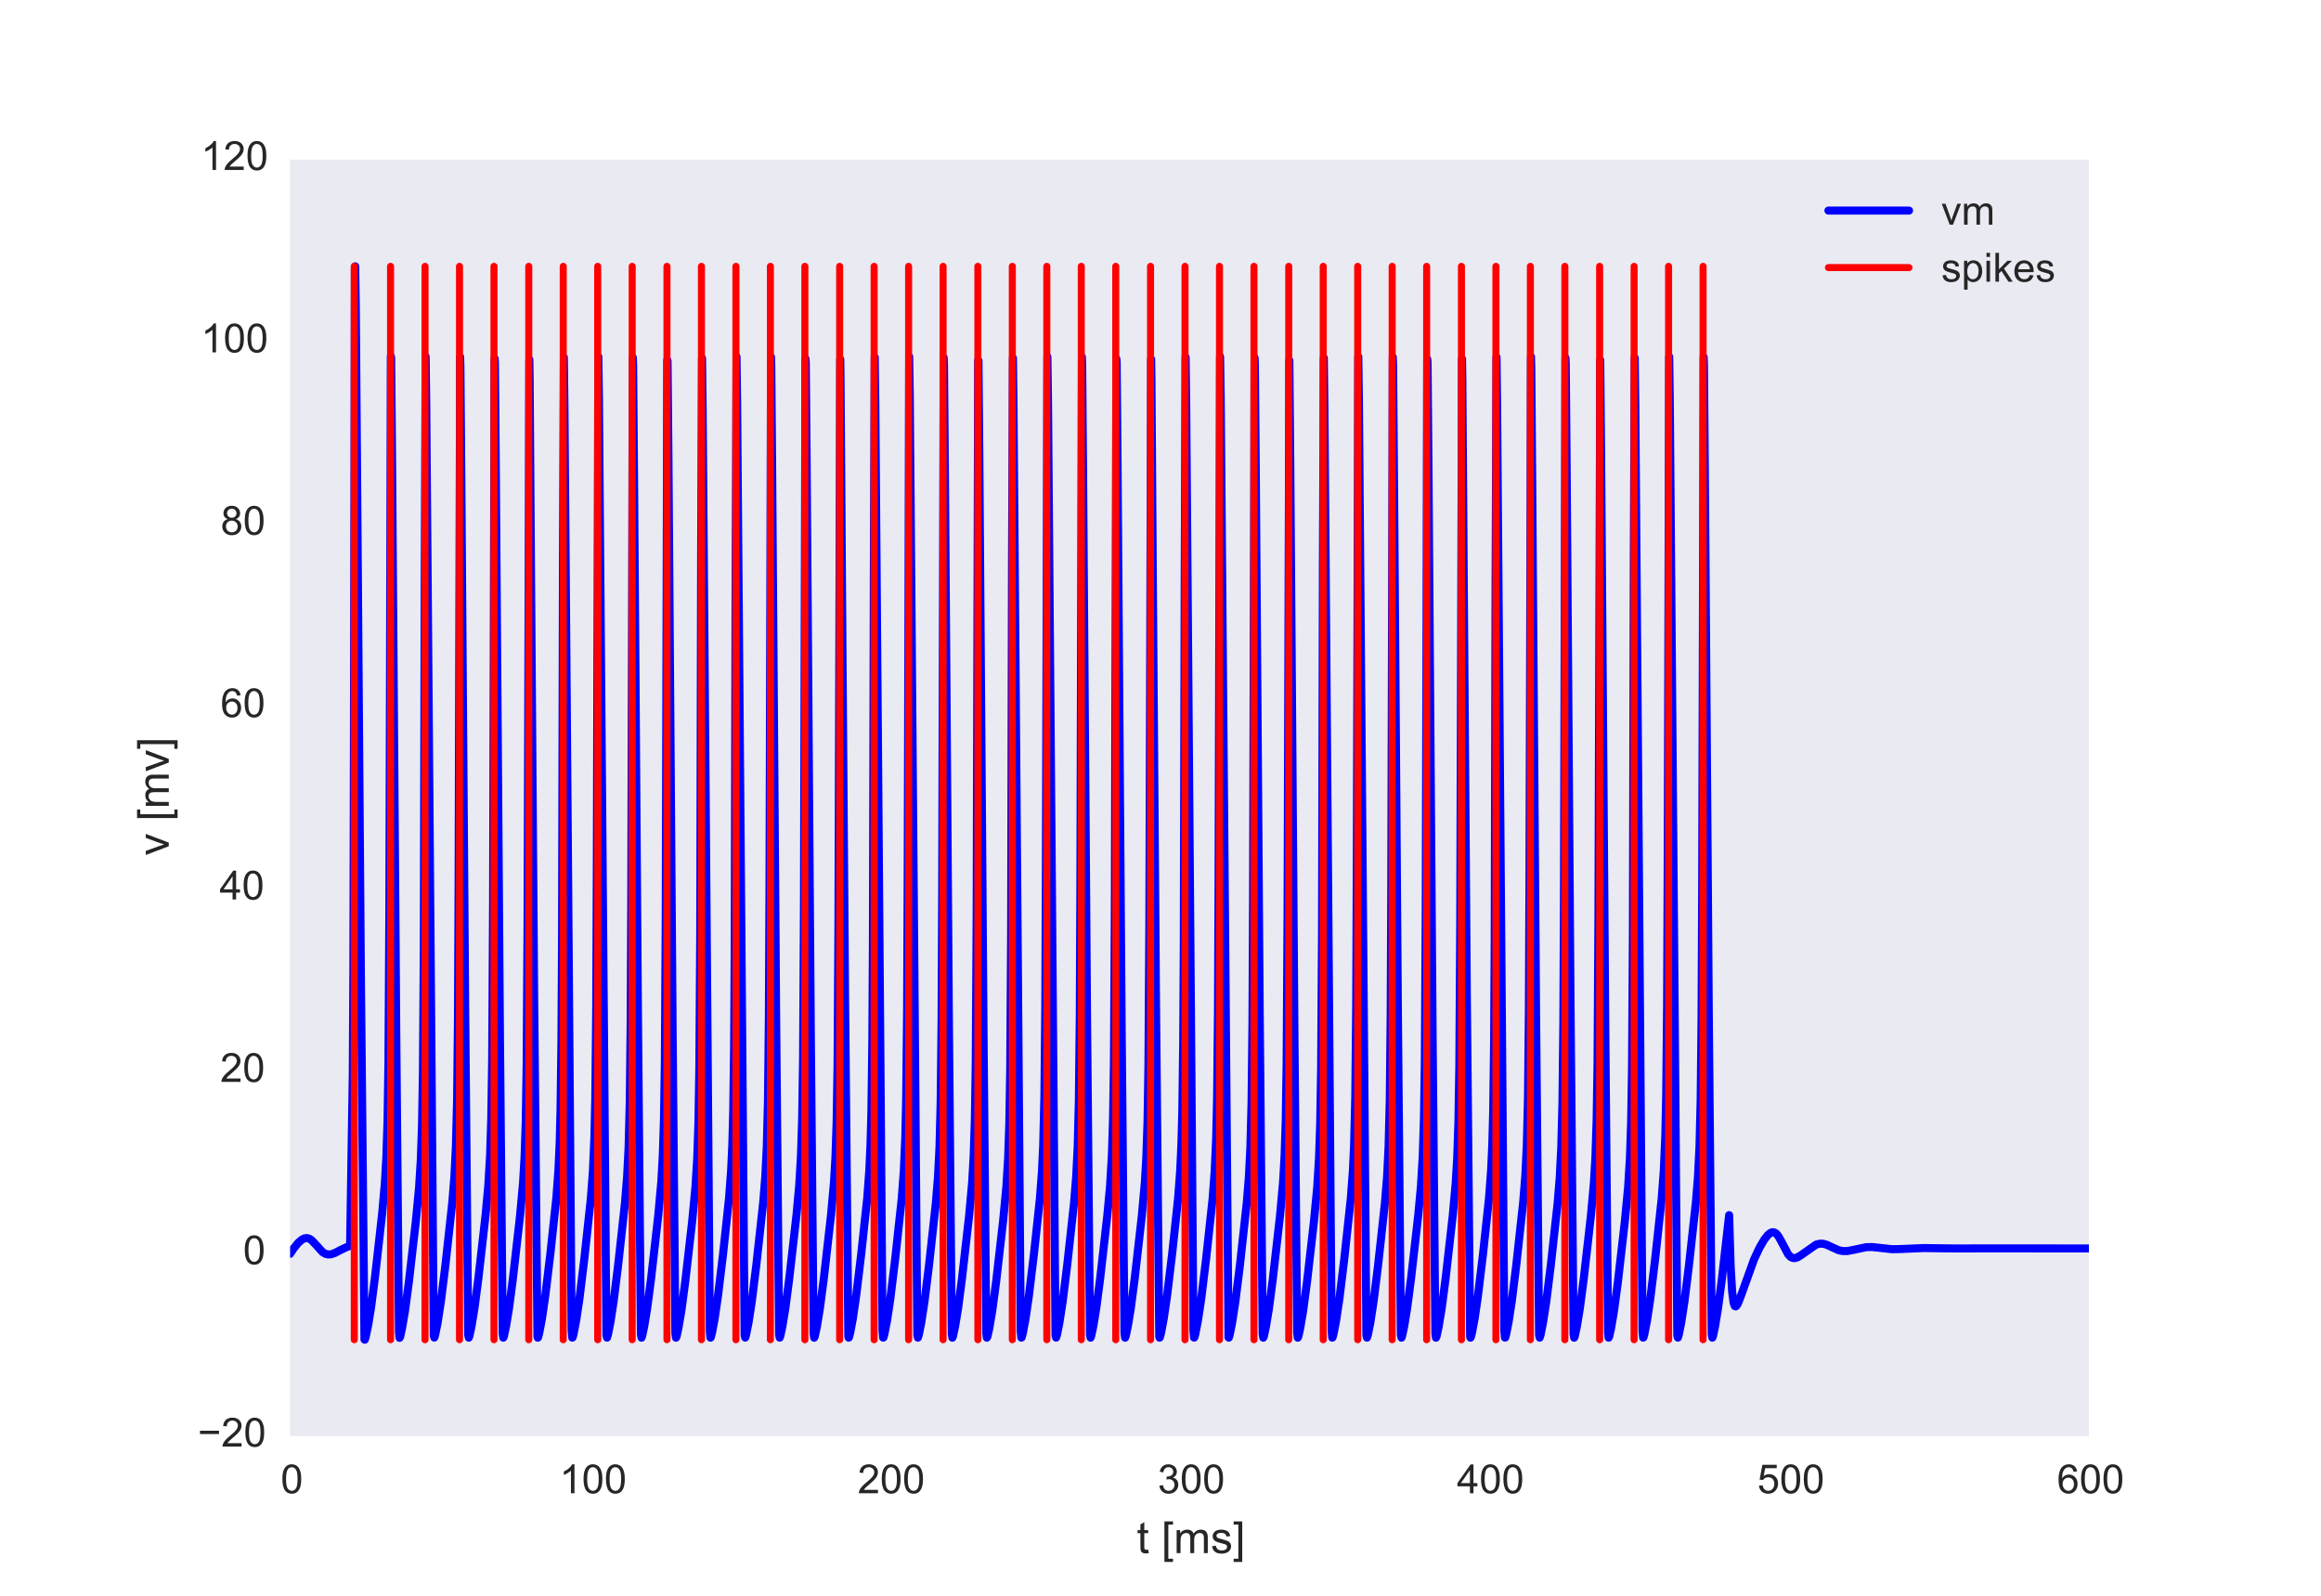 <?xml version="1.0" encoding="utf-8" standalone="no"?>
<!DOCTYPE svg PUBLIC "-//W3C//DTD SVG 1.1//EN"
  "http://www.w3.org/Graphics/SVG/1.1/DTD/svg11.dtd">
<!-- Created with matplotlib (http://matplotlib.org/) -->
<svg height="396pt" version="1.1" viewBox="0 0 576 396" width="576pt" xmlns="http://www.w3.org/2000/svg" xmlns:xlink="http://www.w3.org/1999/xlink">
 <defs>
  <style type="text/css">
*{stroke-linecap:butt;stroke-linejoin:round;}
  </style>
 </defs>
 <g id="figure_1">
  <g id="patch_1">
   <path d="
M0 396
L576 396
L576 0
L0 0
z
" style="fill:#ffffff;"/>
  </g>
  <g id="axes_1">
   <g id="patch_2">
    <path d="
M72 356.4
L518.4 356.4
L518.4 39.6
L72 39.6
z
" style="fill:#eaeaf2;"/>
   </g>
   <g id="matplotlib.axis_1">
    <g id="xtick_1">
     <g id="line2d_1">
      <defs>
       <path d="
M0 0
L0 0" id="m219da94a98" style="stroke:#262626;"/>
      </defs>
      <g>
       <use style="fill:#262626;stroke:#262626;" x="72.0" xlink:href="#m219da94a98" y="356.4"/>
      </g>
     </g>
     <g id="line2d_2">
      <g>
       <use style="fill:#262626;stroke:#262626;" x="72.0" xlink:href="#m219da94a98" y="39.6"/>
      </g>
     </g>
     <g id="text_1">
      <!-- 0 -->
      <defs>
       <path d="
M4.156 35.297
Q4.156 48 6.766 55.734
Q9.375 63.484 14.516 67.672
Q19.672 71.875 27.484 71.875
Q33.25 71.875 37.594 69.547
Q41.938 67.234 44.766 62.859
Q47.609 58.5 49.219 52.219
Q50.828 45.953 50.828 35.297
Q50.828 22.703 48.234 14.969
Q45.656 7.234 40.5 3
Q35.359 -1.219 27.484 -1.219
Q17.141 -1.219 11.234 6.203
Q4.156 15.141 4.156 35.297
M13.188 35.297
Q13.188 17.672 17.312 11.828
Q21.438 6 27.484 6
Q33.547 6 37.672 11.859
Q41.797 17.719 41.797 35.297
Q41.797 52.984 37.672 58.781
Q33.547 64.594 27.391 64.594
Q21.344 64.594 17.719 59.469
Q13.188 52.938 13.188 35.297" id="ArialMT-30"/>
      </defs>
      <g style="fill:#262626;" transform="translate(69.666 370.558)scale(0.1 -0.1)">
       <use xlink:href="#ArialMT-30"/>
      </g>
     </g>
    </g>
    <g id="xtick_2">
     <g id="line2d_3">
      <g>
       <use style="fill:#262626;stroke:#262626;" x="146.4" xlink:href="#m219da94a98" y="356.4"/>
      </g>
     </g>
     <g id="line2d_4">
      <g>
       <use style="fill:#262626;stroke:#262626;" x="146.4" xlink:href="#m219da94a98" y="39.6"/>
      </g>
     </g>
     <g id="text_2">
      <!-- 100 -->
      <defs>
       <path d="
M37.25 0
L28.469 0
L28.469 56
Q25.297 52.984 20.141 49.953
Q14.984 46.922 10.891 45.406
L10.891 53.906
Q18.266 57.375 23.781 62.297
Q29.297 67.234 31.594 71.875
L37.25 71.875
z
" id="ArialMT-31"/>
      </defs>
      <g style="fill:#262626;" transform="translate(138.842 370.558)scale(0.1 -0.1)">
       <use xlink:href="#ArialMT-31"/>
       <use x="55.615" xlink:href="#ArialMT-30"/>
       <use x="111.23" xlink:href="#ArialMT-30"/>
      </g>
     </g>
    </g>
    <g id="xtick_3">
     <g id="line2d_5">
      <g>
       <use style="fill:#262626;stroke:#262626;" x="220.8" xlink:href="#m219da94a98" y="356.4"/>
      </g>
     </g>
     <g id="line2d_6">
      <g>
       <use style="fill:#262626;stroke:#262626;" x="220.8" xlink:href="#m219da94a98" y="39.6"/>
      </g>
     </g>
     <g id="text_3">
      <!-- 200 -->
      <defs>
       <path d="
M50.344 8.453
L50.344 0
L3.031 0
Q2.938 3.172 4.047 6.109
Q5.859 10.938 9.828 15.625
Q13.812 20.312 21.344 26.469
Q33.016 36.031 37.109 41.625
Q41.219 47.219 41.219 52.203
Q41.219 57.422 37.469 61
Q33.734 64.594 27.734 64.594
Q21.391 64.594 17.578 60.781
Q13.766 56.984 13.719 50.25
L4.688 51.172
Q5.609 61.281 11.656 66.578
Q17.719 71.875 27.938 71.875
Q38.234 71.875 44.234 66.156
Q50.25 60.453 50.25 52
Q50.25 47.703 48.484 43.547
Q46.734 39.406 42.656 34.812
Q38.578 30.219 29.109 22.219
Q21.188 15.578 18.938 13.203
Q16.703 10.844 15.234 8.453
z
" id="ArialMT-32"/>
      </defs>
      <g style="fill:#262626;" transform="translate(212.845 370.558)scale(0.1 -0.1)">
       <use xlink:href="#ArialMT-32"/>
       <use x="55.615" xlink:href="#ArialMT-30"/>
       <use x="111.23" xlink:href="#ArialMT-30"/>
      </g>
     </g>
    </g>
    <g id="xtick_4">
     <g id="line2d_7">
      <g>
       <use style="fill:#262626;stroke:#262626;" x="295.2" xlink:href="#m219da94a98" y="356.4"/>
      </g>
     </g>
     <g id="line2d_8">
      <g>
       <use style="fill:#262626;stroke:#262626;" x="295.2" xlink:href="#m219da94a98" y="39.6"/>
      </g>
     </g>
     <g id="text_4">
      <!-- 300 -->
      <defs>
       <path d="
M4.203 18.891
L12.984 20.062
Q14.5 12.594 18.141 9.297
Q21.781 6 27 6
Q33.203 6 37.469 10.297
Q41.75 14.594 41.75 20.953
Q41.75 27 37.797 30.922
Q33.844 34.859 27.734 34.859
Q25.25 34.859 21.531 33.891
L22.516 41.609
Q23.391 41.5 23.922 41.5
Q29.547 41.5 34.031 44.422
Q38.531 47.359 38.531 53.469
Q38.531 58.297 35.25 61.469
Q31.984 64.656 26.812 64.656
Q21.688 64.656 18.266 61.422
Q14.844 58.203 13.875 51.766
L5.078 53.328
Q6.688 62.156 12.391 67.016
Q18.109 71.875 26.609 71.875
Q32.469 71.875 37.391 69.359
Q42.328 66.844 44.938 62.5
Q47.562 58.156 47.562 53.266
Q47.562 48.641 45.062 44.828
Q42.578 41.016 37.703 38.766
Q44.047 37.312 47.562 32.688
Q51.078 28.078 51.078 21.141
Q51.078 11.766 44.234 5.25
Q37.406 -1.266 26.953 -1.266
Q17.531 -1.266 11.297 4.344
Q5.078 9.969 4.203 18.891" id="ArialMT-33"/>
      </defs>
      <g style="fill:#262626;" transform="translate(287.308 370.558)scale(0.1 -0.1)">
       <use xlink:href="#ArialMT-33"/>
       <use x="55.615" xlink:href="#ArialMT-30"/>
       <use x="111.23" xlink:href="#ArialMT-30"/>
      </g>
     </g>
    </g>
    <g id="xtick_5">
     <g id="line2d_9">
      <g>
       <use style="fill:#262626;stroke:#262626;" x="369.6" xlink:href="#m219da94a98" y="356.4"/>
      </g>
     </g>
     <g id="line2d_10">
      <g>
       <use style="fill:#262626;stroke:#262626;" x="369.6" xlink:href="#m219da94a98" y="39.6"/>
      </g>
     </g>
     <g id="text_5">
      <!-- 400 -->
      <defs>
       <path d="
M32.328 0
L32.328 17.141
L1.266 17.141
L1.266 25.203
L33.938 71.578
L41.109 71.578
L41.109 25.203
L50.781 25.203
L50.781 17.141
L41.109 17.141
L41.109 0
z

M32.328 25.203
L32.328 57.469
L9.906 25.203
z
" id="ArialMT-34"/>
      </defs>
      <g style="fill:#262626;" transform="translate(361.561 370.558)scale(0.1 -0.1)">
       <use xlink:href="#ArialMT-34"/>
       <use x="55.615" xlink:href="#ArialMT-30"/>
       <use x="111.23" xlink:href="#ArialMT-30"/>
      </g>
     </g>
    </g>
    <g id="xtick_6">
     <g id="line2d_11">
      <g>
       <use style="fill:#262626;stroke:#262626;" x="444.0" xlink:href="#m219da94a98" y="356.4"/>
      </g>
     </g>
     <g id="line2d_12">
      <g>
       <use style="fill:#262626;stroke:#262626;" x="444.0" xlink:href="#m219da94a98" y="39.6"/>
      </g>
     </g>
     <g id="text_6">
      <!-- 500 -->
      <defs>
       <path d="
M4.156 18.75
L13.375 19.531
Q14.406 12.797 18.141 9.391
Q21.875 6 27.156 6
Q33.5 6 37.891 10.781
Q42.281 15.578 42.281 23.484
Q42.281 31 38.062 35.344
Q33.844 39.703 27 39.703
Q22.75 39.703 19.328 37.766
Q15.922 35.844 13.969 32.766
L5.719 33.844
L12.641 70.609
L48.25 70.609
L48.25 62.203
L19.672 62.203
L15.828 42.969
Q22.266 47.469 29.344 47.469
Q38.719 47.469 45.156 40.969
Q51.609 34.469 51.609 24.266
Q51.609 14.547 45.953 7.469
Q39.062 -1.219 27.156 -1.219
Q17.391 -1.219 11.203 4.25
Q5.031 9.719 4.156 18.75" id="ArialMT-35"/>
      </defs>
      <g style="fill:#262626;" transform="translate(436.105 370.558)scale(0.1 -0.1)">
       <use xlink:href="#ArialMT-35"/>
       <use x="55.615" xlink:href="#ArialMT-30"/>
       <use x="111.23" xlink:href="#ArialMT-30"/>
      </g>
     </g>
    </g>
    <g id="xtick_7">
     <g id="line2d_13">
      <g>
       <use style="fill:#262626;stroke:#262626;" x="518.4" xlink:href="#m219da94a98" y="356.4"/>
      </g>
     </g>
     <g id="line2d_14">
      <g>
       <use style="fill:#262626;stroke:#262626;" x="518.4" xlink:href="#m219da94a98" y="39.6"/>
      </g>
     </g>
     <g id="text_7">
      <!-- 600 -->
      <defs>
       <path d="
M49.75 54.047
L41.016 53.375
Q39.844 58.547 37.703 60.891
Q34.125 64.656 28.906 64.656
Q24.703 64.656 21.531 62.312
Q17.391 59.281 14.984 53.469
Q12.594 47.656 12.5 36.922
Q15.672 41.75 20.266 44.094
Q24.859 46.438 29.891 46.438
Q38.672 46.438 44.844 39.969
Q51.031 33.5 51.031 23.25
Q51.031 16.5 48.125 10.719
Q45.219 4.938 40.141 1.859
Q35.062 -1.219 28.609 -1.219
Q17.625 -1.219 10.688 6.859
Q3.766 14.938 3.766 33.5
Q3.766 54.25 11.422 63.672
Q18.109 71.875 29.438 71.875
Q37.891 71.875 43.281 67.141
Q48.688 62.406 49.75 54.047
M13.875 23.188
Q13.875 18.656 15.797 14.5
Q17.719 10.359 21.188 8.172
Q24.656 6 28.469 6
Q34.031 6 38.031 10.484
Q42.047 14.984 42.047 22.703
Q42.047 30.125 38.078 34.391
Q34.125 38.672 28.125 38.672
Q22.172 38.672 18.016 34.391
Q13.875 30.125 13.875 23.188" id="ArialMT-36"/>
      </defs>
      <g style="fill:#262626;" transform="translate(510.486 370.558)scale(0.1 -0.1)">
       <use xlink:href="#ArialMT-36"/>
       <use x="55.615" xlink:href="#ArialMT-30"/>
       <use x="111.23" xlink:href="#ArialMT-30"/>
      </g>
     </g>
    </g>
    <g id="text_8">
     <!-- t [ms] -->
     <defs>
      <path d="
M25.781 7.859
L27.047 0.094
Q23.344 -0.688 20.406 -0.688
Q15.625 -0.688 12.984 0.828
Q10.359 2.344 9.281 4.812
Q8.203 7.281 8.203 15.188
L8.203 45.016
L1.766 45.016
L1.766 51.859
L8.203 51.859
L8.203 64.703
L16.938 69.969
L16.938 51.859
L25.781 51.859
L25.781 45.016
L16.938 45.016
L16.938 14.703
Q16.938 10.938 17.406 9.859
Q17.875 8.797 18.922 8.156
Q19.969 7.516 21.922 7.516
Q23.391 7.516 25.781 7.859" id="ArialMT-74"/>
      <path d="
M3.078 15.484
L11.766 16.844
Q12.5 11.625 15.844 8.844
Q19.188 6.062 25.203 6.062
Q31.25 6.062 34.172 8.516
Q37.109 10.984 37.109 14.312
Q37.109 17.281 34.516 19
Q32.719 20.172 25.531 21.969
Q15.875 24.422 12.141 26.203
Q8.406 27.984 6.469 31.125
Q4.547 34.281 4.547 38.094
Q4.547 41.547 6.125 44.5
Q7.719 47.469 10.453 49.422
Q12.5 50.922 16.031 51.969
Q19.578 53.031 23.641 53.031
Q29.734 53.031 34.344 51.266
Q38.969 49.516 41.156 46.5
Q43.359 43.5 44.188 38.484
L35.594 37.312
Q35.016 41.312 32.203 43.547
Q29.391 45.797 24.266 45.797
Q18.219 45.797 15.625 43.797
Q13.031 41.797 13.031 39.109
Q13.031 37.406 14.109 36.031
Q15.188 34.625 17.484 33.688
Q18.797 33.203 25.25 31.453
Q34.578 28.953 38.25 27.359
Q41.938 25.781 44.031 22.75
Q46.141 19.734 46.141 15.234
Q46.141 10.844 43.578 6.953
Q41.016 3.078 36.172 0.953
Q31.344 -1.172 25.25 -1.172
Q15.141 -1.172 9.844 3.031
Q4.547 7.234 3.078 15.484" id="ArialMT-73"/>
      <path d="
M6.594 0
L6.594 51.859
L14.453 51.859
L14.453 44.578
Q16.891 48.391 20.938 50.703
Q25 53.031 30.172 53.031
Q35.938 53.031 39.625 50.641
Q43.312 48.25 44.828 43.953
Q50.984 53.031 60.844 53.031
Q68.562 53.031 72.703 48.75
Q76.859 44.484 76.859 35.594
L76.859 0
L68.109 0
L68.109 32.672
Q68.109 37.938 67.25 40.25
Q66.406 42.578 64.156 43.984
Q61.922 45.406 58.891 45.406
Q53.422 45.406 49.797 41.766
Q46.188 38.141 46.188 30.125
L46.188 0
L37.406 0
L37.406 33.688
Q37.406 39.547 35.25 42.469
Q33.109 45.406 28.219 45.406
Q24.516 45.406 21.359 43.453
Q18.219 41.5 16.797 37.734
Q15.375 33.984 15.375 26.906
L15.375 0
z
" id="ArialMT-6d"/>
      <path d="
M6.781 -19.875
L6.781 71.578
L26.172 71.578
L26.172 64.312
L15.578 64.312
L15.578 -12.594
L26.172 -12.594
L26.172 -19.875
z
" id="ArialMT-5b"/>
      <path d="
M21.297 -19.875
L1.906 -19.875
L1.906 -12.594
L12.5 -12.594
L12.5 64.312
L1.906 64.312
L1.906 71.578
L21.297 71.578
z
" id="ArialMT-5d"/>
      <path id="ArialMT-20"/>
     </defs>
     <g style="fill:#262626;" transform="translate(282.113 385.419)scale(0.11 -0.11)">
      <use xlink:href="#ArialMT-74"/>
      <use x="27.783" xlink:href="#ArialMT-20"/>
      <use x="55.566" xlink:href="#ArialMT-5b"/>
      <use x="83.35" xlink:href="#ArialMT-6d"/>
      <use x="166.65" xlink:href="#ArialMT-73"/>
      <use x="216.65" xlink:href="#ArialMT-5d"/>
     </g>
    </g>
   </g>
   <g id="matplotlib.axis_2">
    <g id="ytick_1">
     <g id="line2d_15">
      <g>
       <use style="fill:#262626;stroke:#262626;" x="72.0" xlink:href="#m219da94a98" y="356.4"/>
      </g>
     </g>
     <g id="line2d_16">
      <g>
       <use style="fill:#262626;stroke:#262626;" x="518.4" xlink:href="#m219da94a98" y="356.4"/>
      </g>
     </g>
     <g id="text_9">
      <!-- −20 -->
      <defs>
       <path d="
M52.828 31.203
L5.562 31.203
L5.562 39.406
L52.828 39.406
z
" id="ArialMT-2212"/>
      </defs>
      <g style="fill:#262626;" transform="translate(49.072 358.985)scale(0.1 -0.1)">
       <use xlink:href="#ArialMT-2212"/>
       <use x="58.398" xlink:href="#ArialMT-32"/>
       <use x="114.014" xlink:href="#ArialMT-30"/>
      </g>
     </g>
    </g>
    <g id="ytick_2">
     <g id="line2d_17">
      <g>
       <use style="fill:#262626;stroke:#262626;" x="72.0" xlink:href="#m219da94a98" y="311.143"/>
      </g>
     </g>
     <g id="line2d_18">
      <g>
       <use style="fill:#262626;stroke:#262626;" x="518.4" xlink:href="#m219da94a98" y="311.143"/>
      </g>
     </g>
     <g id="text_10">
      <!-- 0 -->
      <g style="fill:#262626;" transform="translate(60.333 313.728)scale(0.1 -0.1)">
       <use xlink:href="#ArialMT-30"/>
      </g>
     </g>
    </g>
    <g id="ytick_3">
     <g id="line2d_19">
      <g>
       <use style="fill:#262626;stroke:#262626;" x="72.0" xlink:href="#m219da94a98" y="265.886"/>
      </g>
     </g>
     <g id="line2d_20">
      <g>
       <use style="fill:#262626;stroke:#262626;" x="518.4" xlink:href="#m219da94a98" y="265.886"/>
      </g>
     </g>
     <g id="text_11">
      <!-- 20 -->
      <g style="fill:#262626;" transform="translate(54.65 268.471)scale(0.1 -0.1)">
       <use xlink:href="#ArialMT-32"/>
       <use x="55.615" xlink:href="#ArialMT-30"/>
      </g>
     </g>
    </g>
    <g id="ytick_4">
     <g id="line2d_21">
      <g>
       <use style="fill:#262626;stroke:#262626;" x="72.0" xlink:href="#m219da94a98" y="220.629"/>
      </g>
     </g>
     <g id="line2d_22">
      <g>
       <use style="fill:#262626;stroke:#262626;" x="518.4" xlink:href="#m219da94a98" y="220.629"/>
      </g>
     </g>
     <g id="text_12">
      <!-- 40 -->
      <g style="fill:#262626;" transform="translate(54.483 223.214)scale(0.1 -0.1)">
       <use xlink:href="#ArialMT-34"/>
       <use x="55.615" xlink:href="#ArialMT-30"/>
      </g>
     </g>
    </g>
    <g id="ytick_5">
     <g id="line2d_23">
      <g>
       <use style="fill:#262626;stroke:#262626;" x="72.0" xlink:href="#m219da94a98" y="175.371"/>
      </g>
     </g>
     <g id="line2d_24">
      <g>
       <use style="fill:#262626;stroke:#262626;" x="518.4" xlink:href="#m219da94a98" y="175.371"/>
      </g>
     </g>
     <g id="text_13">
      <!-- 60 -->
      <g style="fill:#262626;" transform="translate(54.733 177.957)scale(0.1 -0.1)">
       <use xlink:href="#ArialMT-36"/>
       <use x="55.615" xlink:href="#ArialMT-30"/>
      </g>
     </g>
    </g>
    <g id="ytick_6">
     <g id="line2d_25">
      <g>
       <use style="fill:#262626;stroke:#262626;" x="72.0" xlink:href="#m219da94a98" y="130.114"/>
      </g>
     </g>
     <g id="line2d_26">
      <g>
       <use style="fill:#262626;stroke:#262626;" x="518.4" xlink:href="#m219da94a98" y="130.114"/>
      </g>
     </g>
     <g id="text_14">
      <!-- 80 -->
      <defs>
       <path d="
M17.672 38.812
Q12.203 40.828 9.562 44.531
Q6.938 48.25 6.938 53.422
Q6.938 61.234 12.547 66.547
Q18.172 71.875 27.484 71.875
Q36.859 71.875 42.578 66.422
Q48.297 60.984 48.297 53.172
Q48.297 48.188 45.672 44.5
Q43.062 40.828 37.75 38.812
Q44.344 36.672 47.781 31.875
Q51.219 27.094 51.219 20.453
Q51.219 11.281 44.719 5.031
Q38.234 -1.219 27.641 -1.219
Q17.047 -1.219 10.547 5.047
Q4.047 11.328 4.047 20.703
Q4.047 27.688 7.594 32.391
Q11.141 37.109 17.672 38.812
M15.922 53.719
Q15.922 48.641 19.188 45.406
Q22.469 42.188 27.688 42.188
Q32.766 42.188 36.016 45.375
Q39.266 48.578 39.266 53.219
Q39.266 58.062 35.906 61.359
Q32.562 64.656 27.594 64.656
Q22.562 64.656 19.234 61.422
Q15.922 58.203 15.922 53.719
M13.094 20.656
Q13.094 16.891 14.875 13.375
Q16.656 9.859 20.172 7.922
Q23.688 6 27.734 6
Q34.031 6 38.125 10.047
Q42.234 14.109 42.234 20.359
Q42.234 26.703 38.016 30.859
Q33.797 35.016 27.438 35.016
Q21.234 35.016 17.156 30.906
Q13.094 26.812 13.094 20.656" id="ArialMT-38"/>
      </defs>
      <g style="fill:#262626;" transform="translate(54.761 132.699)scale(0.1 -0.1)">
       <use xlink:href="#ArialMT-38"/>
       <use x="55.615" xlink:href="#ArialMT-30"/>
      </g>
     </g>
    </g>
    <g id="ytick_7">
     <g id="line2d_27">
      <g>
       <use style="fill:#262626;stroke:#262626;" x="72.0" xlink:href="#m219da94a98" y="84.857"/>
      </g>
     </g>
     <g id="line2d_28">
      <g>
       <use style="fill:#262626;stroke:#262626;" x="518.4" xlink:href="#m219da94a98" y="84.857"/>
      </g>
     </g>
     <g id="text_15">
      <!-- 100 -->
      <g style="fill:#262626;" transform="translate(49.884 87.442)scale(0.1 -0.1)">
       <use xlink:href="#ArialMT-31"/>
       <use x="55.615" xlink:href="#ArialMT-30"/>
       <use x="111.23" xlink:href="#ArialMT-30"/>
      </g>
     </g>
    </g>
    <g id="ytick_8">
     <g id="line2d_29">
      <g>
       <use style="fill:#262626;stroke:#262626;" x="72.0" xlink:href="#m219da94a98" y="39.6"/>
      </g>
     </g>
     <g id="line2d_30">
      <g>
       <use style="fill:#262626;stroke:#262626;" x="518.4" xlink:href="#m219da94a98" y="39.6"/>
      </g>
     </g>
     <g id="text_16">
      <!-- 120 -->
      <g style="fill:#262626;" transform="translate(49.884 42.185)scale(0.1 -0.1)">
       <use xlink:href="#ArialMT-31"/>
       <use x="55.615" xlink:href="#ArialMT-32"/>
       <use x="111.23" xlink:href="#ArialMT-30"/>
      </g>
     </g>
    </g>
    <g id="text_17">
     <!-- v [mv] -->
     <defs>
      <path d="
M21 0
L1.266 51.859
L10.547 51.859
L21.688 20.797
Q23.484 15.766 25 10.359
Q26.172 14.453 28.266 20.219
L39.797 51.859
L48.828 51.859
L29.203 0
z
" id="ArialMT-76"/>
     </defs>
     <g style="fill:#262626;" transform="translate(41.886 212.309)rotate(-90.0)scale(0.11 -0.11)">
      <use xlink:href="#ArialMT-76"/>
      <use x="50.0" xlink:href="#ArialMT-20"/>
      <use x="77.783" xlink:href="#ArialMT-5b"/>
      <use x="105.566" xlink:href="#ArialMT-6d"/>
      <use x="188.867" xlink:href="#ArialMT-76"/>
      <use x="238.867" xlink:href="#ArialMT-5d"/>
     </g>
    </g>
   </g>
   <g id="line2d_31">
    <path clip-path="url(#p3d386a08f4)" d="
M72 311.143
L72.818 309.892
L74.009 308.415
L74.902 307.633
L75.571 307.301
L76.166 307.23
L76.762 307.395
L77.357 307.793
L78.175 308.644
L80.035 310.703
L80.779 311.15
L81.449 311.306
L82.193 311.246
L83.086 310.942
L84.722 310.093
L86.359 309.334
L86.88 309.175
L87.55 266.569
L87.698 240.68
L87.847 178.517
L88.07 66.276
L88.145 66.095
L88.294 75.833
L88.666 123.836
L89.558 241.881
L90.451 332.405
L90.526 332.462
L90.749 331.788
L91.344 328.99
L92.088 324.412
L93.055 316.971
L94.841 301.129
L95.51 293.591
L95.882 287.159
L96.18 277.967
L96.403 263.598
L96.626 226.369
L96.998 88.423
L97.073 88.869
L97.296 113.595
L98.338 256.141
L99.007 330.676
L99.156 331.995
L99.305 331.72
L99.751 329.748
L100.495 325.399
L101.462 318.177
L103.174 303.282
L103.992 294.761
L104.438 287.626
L104.736 279.078
L104.959 266.232
L105.182 234.489
L105.406 145.055
L105.629 88.531
L105.778 100.014
L107.638 331.461
L107.786 331.934
L108.01 331.203
L108.605 328.236
L109.423 322.913
L110.539 313.936
L112.25 298.355
L112.771 291.904
L113.143 284.498
L113.441 272.699
L113.664 251.676
L113.813 219.178
L114.185 88.548
L114.259 91.087
L114.482 118.155
L115.45 251.426
L116.194 331.238
L116.342 331.95
L116.491 331.563
L117.012 329.142
L117.756 324.61
L118.723 317.215
L120.509 301.492
L121.178 294.231
L121.625 286.74
L121.922 277.384
L122.146 262.632
L122.369 224.194
L122.741 88.953
L122.815 90.038
L123.038 115.645
L124.08 258.189
L124.75 330.965
L124.898 331.958
L125.047 331.623
L125.568 329.23
L126.312 324.724
L127.279 317.352
L129.065 301.65
L129.809 293.459
L130.181 287.111
L130.478 278.11
L130.702 264.207
L130.925 228.772
L131.371 89.233
L131.446 94.505
L131.818 147.907
L132.562 247.55
L133.38 331.679
L133.454 331.953
L133.529 331.888
L133.826 330.772
L134.496 327.224
L135.314 321.625
L136.579 311.151
L138.067 297.291
L138.588 290.309
L138.886 283.828
L139.109 275.44
L139.332 258.249
L139.481 232.971
L139.704 141.786
L139.927 88.71
L140.076 100.847
L141.862 330.209
L142.01 331.931
L142.085 331.92
L142.308 331.17
L142.978 327.764
L143.796 322.308
L144.986 312.587
L146.623 297.474
L147.144 290.592
L147.516 282.089
L147.739 272.242
L147.962 250.539
L148.111 216.768
L148.483 88.517
L148.632 98.865
L150.492 331.342
L150.641 331.943
L150.864 331.24
L151.459 328.286
L152.278 322.978
L153.394 314.012
L155.105 298.449
L155.626 292.041
L155.998 284.739
L156.295 273.229
L156.518 252.984
L156.667 221.952
L157.039 88.712
L157.114 90.492
L157.337 116.791
L158.304 250.375
L159.048 331.098
L159.197 331.956
L159.346 331.595
L159.866 329.19
L160.61 324.672
L161.578 317.289
L163.363 301.577
L164.107 293.354
L164.479 286.941
L164.777 277.78
L165 263.495
L165.223 226.713
L165.595 89.371
L165.67 89.572
L165.893 114.311
L166.934 257.125
L167.604 330.791
L167.753 331.957
L167.902 331.654
L168.348 329.661
L169.092 325.286
L170.059 318.038
L171.77 303.129
L172.589 294.562
L173.035 287.307
L173.333 278.488
L173.556 265.012
L173.779 231.082
L174.002 137.797
L174.226 88.913
L174.374 101.795
L176.16 330.411
L176.309 331.944
L176.383 331.906
L176.681 330.812
L177.35 327.278
L178.169 321.693
L179.434 311.229
L180.922 297.39
L181.442 290.463
L181.74 284.08
L181.963 275.887
L182.186 259.278
L182.335 235.09
L182.558 146.513
L182.782 88.561
L182.93 99.764
L184.79 331.436
L184.939 331.933
L185.162 331.208
L185.758 328.243
L186.576 322.922
L187.692 313.946
L189.403 298.368
L189.924 291.924
L190.296 284.535
L190.594 272.782
L190.817 251.882
L190.966 219.619
L191.338 88.57
L191.412 90.994
L191.635 117.947
L192.602 251.268
L193.346 331.218
L193.495 331.951
L193.644 331.567
L194.165 329.149
L194.909 324.619
L195.876 317.225
L197.662 301.504
L198.331 294.248
L198.778 286.769
L199.075 277.443
L199.298 262.761
L199.522 224.571
L199.894 89.005
L199.968 89.965
L200.191 115.448
L201.233 258.033
L201.902 330.941
L202.051 331.958
L202.2 331.627
L202.721 329.237
L203.465 324.733
L204.432 317.363
L206.218 301.663
L206.962 293.477
L207.334 287.14
L207.631 278.166
L207.854 264.326
L208.078 229.116
L208.524 89.181
L208.598 94.379
L208.97 147.7
L209.714 247.398
L210.533 331.669
L210.607 331.952
L210.682 331.891
L210.979 330.777
L211.649 327.231
L212.467 321.635
L213.732 311.162
L215.22 297.305
L215.741 290.332
L216.038 283.865
L216.262 275.506
L216.485 258.402
L216.634 233.287
L216.857 142.474
L217.08 88.683
L217.229 100.687
L219.014 330.172
L219.163 331.929
L219.238 331.922
L219.461 331.176
L220.13 327.771
L220.949 322.318
L222.139 312.599
L223.776 297.488
L224.297 290.614
L224.669 282.131
L224.892 272.322
L225.115 250.739
L225.264 217.193
L225.636 88.517
L225.785 98.713
L227.645 331.325
L227.794 331.944
L228.017 331.246
L228.612 328.294
L229.43 322.988
L230.546 314.023
L232.258 298.463
L232.778 292.06
L233.15 284.773
L233.448 273.305
L233.671 253.169
L233.82 222.342
L234.192 88.746
L234.266 90.411
L234.49 116.594
L235.457 250.223
L236.201 331.076
L236.35 331.957
L236.498 331.6
L237.019 329.197
L237.763 324.681
L238.73 317.3
L240.516 301.59
L241.26 293.372
L241.632 286.97
L241.93 277.837
L242.153 263.618
L242.376 227.071
L242.748 89.445
L242.822 89.51
L243.046 114.118
L244.087 256.97
L244.757 330.764
L244.906 331.957
L245.054 331.658
L245.501 329.668
L246.245 325.295
L247.212 318.049
L248.923 303.142
L249.742 294.579
L250.188 287.335
L250.486 278.542
L250.709 265.128
L250.932 231.411
L251.155 138.475
L251.378 88.874
L251.527 101.632
L253.313 330.378
L253.462 331.942
L253.536 331.909
L253.834 330.818
L254.503 327.286
L255.322 321.703
L256.586 311.241
L258.074 297.404
L258.595 290.485
L258.893 284.117
L259.19 271.85
L259.414 249.553
L259.562 214.672
L259.934 88.548
L260.083 99.609
L261.943 331.421
L262.092 331.935
L262.315 331.214
L262.91 328.25
L263.729 322.932
L264.845 313.957
L266.556 298.382
L267.077 291.944
L267.449 284.57
L267.746 272.859
L267.97 252.073
L268.118 220.025
L268.49 88.587
L268.565 90.905
L268.788 117.749
L269.755 251.115
L270.499 331.198
L270.648 331.952
L270.797 331.572
L271.318 329.156
L272.062 324.628
L273.029 317.236
L274.814 301.517
L275.484 294.265
L275.93 286.799
L276.228 277.501
L276.451 262.888
L276.674 224.943
L277.046 89.06
L277.121 89.894
L277.344 115.253
L278.386 257.878
L279.055 330.916
L279.204 331.958
L279.353 331.632
L279.874 329.244
L280.618 324.742
L281.585 317.374
L283.37 301.675
L284.114 293.495
L284.486 287.168
L284.784 278.221
L285.007 264.445
L285.23 229.458
L285.677 89.131
L285.751 94.255
L286.123 147.493
L286.867 247.245
L287.686 331.658
L287.76 331.951
L287.834 331.894
L288.132 330.783
L288.802 327.239
L289.62 321.644
L290.885 311.174
L292.373 297.32
L292.894 290.354
L293.191 283.902
L293.414 275.572
L293.638 258.554
L293.786 233.6
L294.01 143.162
L294.233 88.657
L294.382 100.528
L296.167 330.135
L296.316 331.926
L296.39 331.924
L296.614 331.181
L297.283 327.779
L298.102 322.328
L299.292 312.61
L300.929 297.503
L301.45 290.636
L301.822 282.173
L302.045 272.402
L302.268 250.938
L302.417 217.615
L302.789 88.52
L302.938 98.562
L304.872 331.882
L304.946 331.946
L305.17 331.251
L305.765 328.301
L306.583 322.997
L307.699 314.034
L309.41 298.477
L309.931 292.08
L310.303 284.808
L310.601 273.38
L310.824 253.352
L310.973 222.73
L311.345 88.783
L311.419 90.331
L311.642 116.398
L312.61 250.07
L313.354 331.054
L313.502 331.957
L313.651 331.605
L314.172 329.203
L314.916 324.69
L315.883 317.311
L317.669 301.602
L318.413 293.39
L318.785 286.999
L319.082 277.894
L319.306 263.741
L319.529 227.427
L319.975 89.449
L320.198 113.925
L321.24 256.815
L321.91 330.737
L322.058 331.956
L322.207 331.663
L322.654 329.675
L323.398 325.304
L324.365 318.06
L326.076 303.154
L326.894 294.595
L327.341 287.363
L327.638 278.596
L327.862 265.242
L328.085 231.737
L328.308 139.156
L328.531 88.837
L328.68 101.469
L330.466 330.344
L330.614 331.94
L330.689 331.911
L330.912 331.149
L331.582 327.734
L332.4 322.271
L333.59 312.544
L335.227 297.419
L335.748 290.507
L336.046 284.153
L336.343 271.932
L336.566 249.759
L336.715 215.11
L337.087 88.537
L337.236 99.454
L339.096 331.405
L339.245 331.937
L339.468 331.219
L340.063 328.258
L340.882 322.941
L341.998 313.969
L343.709 298.396
L344.23 291.964
L344.602 284.605
L344.899 272.936
L345.122 252.264
L345.271 220.427
L345.643 88.608
L345.718 90.817
L345.941 117.551
L346.908 250.962
L347.652 331.178
L347.801 331.953
L347.95 331.577
L348.47 329.163
L349.214 324.637
L350.182 317.247
L351.967 301.529
L352.637 294.282
L353.083 286.828
L353.381 277.559
L353.604 263.015
L353.827 225.313
L354.199 89.118
L354.274 89.824
L354.497 115.058
L355.538 257.722
L356.208 330.891
L356.357 331.958
L356.506 331.636
L357.026 329.251
L357.77 324.751
L358.738 317.385
L360.523 301.688
L361.267 293.513
L361.639 287.197
L361.937 278.277
L362.16 264.563
L362.383 229.798
L362.83 89.083
L362.904 94.131
L363.276 147.286
L364.02 247.093
L364.838 331.648
L364.913 331.949
L364.987 331.896
L365.285 330.789
L365.954 327.247
L366.773 321.654
L368.038 311.185
L369.526 297.334
L370.046 290.377
L370.344 283.939
L370.567 275.637
L370.79 258.705
L370.939 233.912
L371.162 143.852
L371.386 88.633
L371.534 100.369
L373.32 330.098
L373.469 331.924
L373.543 331.926
L373.766 331.187
L374.362 328.214
L375.18 322.885
L376.296 313.903
L378.007 298.315
L378.528 291.847
L378.9 284.398
L379.198 272.481
L379.421 251.135
L379.57 218.034
L379.942 88.525
L380.016 91.349
L380.239 118.711
L381.206 251.856
L381.95 331.289
L382.099 331.947
L382.322 331.256
L382.918 328.309
L383.736 323.007
L384.852 314.046
L386.563 298.491
L387.084 292.1
L387.456 284.842
L387.754 273.455
L387.977 253.534
L388.126 223.115
L388.498 88.823
L388.572 90.252
L388.795 116.201
L389.762 249.917
L390.506 331.031
L390.655 331.957
L390.804 331.609
L391.325 329.21
L392.069 324.698
L393.036 317.322
L394.822 301.615
L395.566 293.408
L395.938 287.028
L396.235 277.951
L396.458 263.863
L396.682 227.78
L397.128 89.391
L397.351 113.732
L398.393 256.66
L399.062 330.708
L399.211 331.955
L399.36 331.667
L399.806 329.681
L400.55 325.312
L401.518 318.07
L403.229 303.166
L404.047 294.612
L404.494 287.392
L404.791 278.65
L405.014 265.356
L405.238 232.061
L405.461 139.838
L405.684 88.801
L405.833 101.306
L407.618 330.31
L407.767 331.938
L407.842 331.913
L408.065 331.155
L408.734 327.742
L409.553 322.28
L410.743 312.555
L412.38 297.433
L412.901 290.529
L413.273 281.968
L413.496 272.013
L413.719 249.964
L413.868 215.545
L414.24 88.529
L414.389 99.3
L416.249 331.389
L416.398 331.938
L416.621 331.225
L417.216 328.265
L418.034 322.951
L419.15 313.98
L420.862 298.41
L421.382 291.984
L421.754 284.64
L422.052 273.013
L422.275 252.453
L422.424 220.828
L422.796 88.631
L422.87 90.73
L423.094 117.353
L424.061 250.81
L424.805 331.158
L424.954 331.954
L425.102 331.582
L425.623 329.17
L426.367 324.646
L427.334 317.258
L429.12 301.542
L429.492 314.123
L429.864 320.559
L430.236 323.358
L430.534 324.113
L430.757 324.194
L430.98 324.014
L431.352 323.358
L432.022 321.627
L435.295 312.546
L436.634 309.672
L437.825 307.625
L438.718 306.488
L439.387 305.949
L439.908 305.775
L440.354 305.838
L440.801 306.121
L441.322 306.74
L441.991 307.923
L443.777 311.295
L444.372 311.907
L444.893 312.168
L445.414 312.21
L446.083 312.014
L446.976 311.469
L450.696 308.858
L451.589 308.629
L452.407 308.639
L453.3 308.876
L454.565 309.472
L456.276 310.243
L457.318 310.462
L458.434 310.453
L459.847 310.191
L463.121 309.496
L464.609 309.459
L466.469 309.659
L469.519 309.996
L471.602 309.959
L477.331 309.713
L485.515 309.817
L491.17 309.797
L499.949 309.8
L518.326 309.809
L518.326 309.809" style="fill:none;stroke:#0000ff;stroke-linecap:round;stroke-width:2;"/>
   </g>
   <g id="line2d_32">
    <path clip-path="url(#p3d386a08f4)" d="
M87.922 332.462
L87.922 66.095" style="fill:none;stroke:#ff0000;stroke-linecap:round;stroke-width:1.75;"/>
   </g>
   <g id="line2d_33">
    <path clip-path="url(#p3d386a08f4)" d="
M96.924 332.462
L96.924 66.095" style="fill:none;stroke:#ff0000;stroke-linecap:round;stroke-width:1.75;"/>
   </g>
   <g id="line2d_34">
    <path clip-path="url(#p3d386a08f4)" d="
M105.48 332.462
L105.48 66.095" style="fill:none;stroke:#ff0000;stroke-linecap:round;stroke-width:1.75;"/>
   </g>
   <g id="line2d_35">
    <path clip-path="url(#p3d386a08f4)" d="
M114.036 332.462
L114.036 66.095" style="fill:none;stroke:#ff0000;stroke-linecap:round;stroke-width:1.75;"/>
   </g>
   <g id="line2d_36">
    <path clip-path="url(#p3d386a08f4)" d="
M122.592 332.462
L122.592 66.095" style="fill:none;stroke:#ff0000;stroke-linecap:round;stroke-width:1.75;"/>
   </g>
   <g id="line2d_37">
    <path clip-path="url(#p3d386a08f4)" d="
M131.222 332.462
L131.222 66.095" style="fill:none;stroke:#ff0000;stroke-linecap:round;stroke-width:1.75;"/>
   </g>
   <g id="line2d_38">
    <path clip-path="url(#p3d386a08f4)" d="
M139.778 332.462
L139.778 66.095" style="fill:none;stroke:#ff0000;stroke-linecap:round;stroke-width:1.75;"/>
   </g>
   <g id="line2d_39">
    <path clip-path="url(#p3d386a08f4)" d="
M148.334 332.462
L148.334 66.095" style="fill:none;stroke:#ff0000;stroke-linecap:round;stroke-width:1.75;"/>
   </g>
   <g id="line2d_40">
    <path clip-path="url(#p3d386a08f4)" d="
M156.89 332.462
L156.89 66.095" style="fill:none;stroke:#ff0000;stroke-linecap:round;stroke-width:1.75;"/>
   </g>
   <g id="line2d_41">
    <path clip-path="url(#p3d386a08f4)" d="
M165.521 332.462
L165.521 66.095" style="fill:none;stroke:#ff0000;stroke-linecap:round;stroke-width:1.75;"/>
   </g>
   <g id="line2d_42">
    <path clip-path="url(#p3d386a08f4)" d="
M174.077 332.462
L174.077 66.095" style="fill:none;stroke:#ff0000;stroke-linecap:round;stroke-width:1.75;"/>
   </g>
   <g id="line2d_43">
    <path clip-path="url(#p3d386a08f4)" d="
M182.633 332.462
L182.633 66.095" style="fill:none;stroke:#ff0000;stroke-linecap:round;stroke-width:1.75;"/>
   </g>
   <g id="line2d_44">
    <path clip-path="url(#p3d386a08f4)" d="
M191.189 332.462
L191.189 66.095" style="fill:none;stroke:#ff0000;stroke-linecap:round;stroke-width:1.75;"/>
   </g>
   <g id="line2d_45">
    <path clip-path="url(#p3d386a08f4)" d="
M199.745 332.462
L199.745 66.095" style="fill:none;stroke:#ff0000;stroke-linecap:round;stroke-width:1.75;"/>
   </g>
   <g id="line2d_46">
    <path clip-path="url(#p3d386a08f4)" d="
M208.375 332.462
L208.375 66.095" style="fill:none;stroke:#ff0000;stroke-linecap:round;stroke-width:1.75;"/>
   </g>
   <g id="line2d_47">
    <path clip-path="url(#p3d386a08f4)" d="
M216.931 332.462
L216.931 66.095" style="fill:none;stroke:#ff0000;stroke-linecap:round;stroke-width:1.75;"/>
   </g>
   <g id="line2d_48">
    <path clip-path="url(#p3d386a08f4)" d="
M225.487 332.462
L225.487 66.095" style="fill:none;stroke:#ff0000;stroke-linecap:round;stroke-width:1.75;"/>
   </g>
   <g id="line2d_49">
    <path clip-path="url(#p3d386a08f4)" d="
M234.043 332.462
L234.043 66.095" style="fill:none;stroke:#ff0000;stroke-linecap:round;stroke-width:1.75;"/>
   </g>
   <g id="line2d_50">
    <path clip-path="url(#p3d386a08f4)" d="
M242.674 332.462
L242.674 66.095" style="fill:none;stroke:#ff0000;stroke-linecap:round;stroke-width:1.75;"/>
   </g>
   <g id="line2d_51">
    <path clip-path="url(#p3d386a08f4)" d="
M251.23 332.462
L251.23 66.095" style="fill:none;stroke:#ff0000;stroke-linecap:round;stroke-width:1.75;"/>
   </g>
   <g id="line2d_52">
    <path clip-path="url(#p3d386a08f4)" d="
M259.786 332.462
L259.786 66.095" style="fill:none;stroke:#ff0000;stroke-linecap:round;stroke-width:1.75;"/>
   </g>
   <g id="line2d_53">
    <path clip-path="url(#p3d386a08f4)" d="
M268.342 332.462
L268.342 66.095" style="fill:none;stroke:#ff0000;stroke-linecap:round;stroke-width:1.75;"/>
   </g>
   <g id="line2d_54">
    <path clip-path="url(#p3d386a08f4)" d="
M276.898 332.462
L276.898 66.095" style="fill:none;stroke:#ff0000;stroke-linecap:round;stroke-width:1.75;"/>
   </g>
   <g id="line2d_55">
    <path clip-path="url(#p3d386a08f4)" d="
M285.528 332.462
L285.528 66.095" style="fill:none;stroke:#ff0000;stroke-linecap:round;stroke-width:1.75;"/>
   </g>
   <g id="line2d_56">
    <path clip-path="url(#p3d386a08f4)" d="
M294.084 332.462
L294.084 66.095" style="fill:none;stroke:#ff0000;stroke-linecap:round;stroke-width:1.75;"/>
   </g>
   <g id="line2d_57">
    <path clip-path="url(#p3d386a08f4)" d="
M302.64 332.462
L302.64 66.095" style="fill:none;stroke:#ff0000;stroke-linecap:round;stroke-width:1.75;"/>
   </g>
   <g id="line2d_58">
    <path clip-path="url(#p3d386a08f4)" d="
M311.196 332.462
L311.196 66.095" style="fill:none;stroke:#ff0000;stroke-linecap:round;stroke-width:1.75;"/>
   </g>
   <g id="line2d_59">
    <path clip-path="url(#p3d386a08f4)" d="
M319.826 332.462
L319.826 66.095" style="fill:none;stroke:#ff0000;stroke-linecap:round;stroke-width:1.75;"/>
   </g>
   <g id="line2d_60">
    <path clip-path="url(#p3d386a08f4)" d="
M328.382 332.462
L328.382 66.095" style="fill:none;stroke:#ff0000;stroke-linecap:round;stroke-width:1.75;"/>
   </g>
   <g id="line2d_61">
    <path clip-path="url(#p3d386a08f4)" d="
M336.938 332.462
L336.938 66.095" style="fill:none;stroke:#ff0000;stroke-linecap:round;stroke-width:1.75;"/>
   </g>
   <g id="line2d_62">
    <path clip-path="url(#p3d386a08f4)" d="
M345.494 332.462
L345.494 66.095" style="fill:none;stroke:#ff0000;stroke-linecap:round;stroke-width:1.75;"/>
   </g>
   <g id="line2d_63">
    <path clip-path="url(#p3d386a08f4)" d="
M354.05 332.462
L354.05 66.095" style="fill:none;stroke:#ff0000;stroke-linecap:round;stroke-width:1.75;"/>
   </g>
   <g id="line2d_64">
    <path clip-path="url(#p3d386a08f4)" d="
M362.681 332.462
L362.681 66.095" style="fill:none;stroke:#ff0000;stroke-linecap:round;stroke-width:1.75;"/>
   </g>
   <g id="line2d_65">
    <path clip-path="url(#p3d386a08f4)" d="
M371.237 332.462
L371.237 66.095" style="fill:none;stroke:#ff0000;stroke-linecap:round;stroke-width:1.75;"/>
   </g>
   <g id="line2d_66">
    <path clip-path="url(#p3d386a08f4)" d="
M379.793 332.462
L379.793 66.095" style="fill:none;stroke:#ff0000;stroke-linecap:round;stroke-width:1.75;"/>
   </g>
   <g id="line2d_67">
    <path clip-path="url(#p3d386a08f4)" d="
M388.349 332.462
L388.349 66.095" style="fill:none;stroke:#ff0000;stroke-linecap:round;stroke-width:1.75;"/>
   </g>
   <g id="line2d_68">
    <path clip-path="url(#p3d386a08f4)" d="
M396.979 332.462
L396.979 66.095" style="fill:none;stroke:#ff0000;stroke-linecap:round;stroke-width:1.75;"/>
   </g>
   <g id="line2d_69">
    <path clip-path="url(#p3d386a08f4)" d="
M405.535 332.462
L405.535 66.095" style="fill:none;stroke:#ff0000;stroke-linecap:round;stroke-width:1.75;"/>
   </g>
   <g id="line2d_70">
    <path clip-path="url(#p3d386a08f4)" d="
M414.091 332.462
L414.091 66.095" style="fill:none;stroke:#ff0000;stroke-linecap:round;stroke-width:1.75;"/>
   </g>
   <g id="line2d_71">
    <path clip-path="url(#p3d386a08f4)" d="
M422.647 332.462
L422.647 66.095" style="fill:none;stroke:#ff0000;stroke-linecap:round;stroke-width:1.75;"/>
   </g>
   <g id="patch_3">
    <path d="
M72 39.6
L518.4 39.6" style="fill:none;"/>
   </g>
   <g id="patch_4">
    <path d="
M518.4 356.4
L518.4 39.6" style="fill:none;"/>
   </g>
   <g id="patch_5">
    <path d="
M72 356.4
L518.4 356.4" style="fill:none;"/>
   </g>
   <g id="patch_6">
    <path d="
M72 356.4
L72 39.6" style="fill:none;"/>
   </g>
   <g id="legend_1">
    <g id="line2d_72">
     <path d="
M453.759 52.258
L473.759 52.258" style="fill:none;stroke:#0000ff;stroke-linecap:round;stroke-width:2;"/>
    </g>
    <g id="line2d_73"/>
    <g id="text_18">
     <!-- vm -->
     <g style="fill:#262626;" transform="translate(481.759 55.758)scale(0.1 -0.1)">
      <use xlink:href="#ArialMT-76"/>
      <use x="50.0" xlink:href="#ArialMT-6d"/>
     </g>
    </g>
    <g id="line2d_74">
     <path d="
M453.759 66.403
L473.759 66.403" style="fill:none;stroke:#ff0000;stroke-linecap:round;stroke-width:1.75;"/>
    </g>
    <g id="line2d_75"/>
    <g id="text_19">
     <!-- spikes -->
     <defs>
      <path d="
M6.641 0
L6.641 71.578
L15.438 71.578
L15.438 30.766
L36.234 51.859
L47.609 51.859
L27.781 32.625
L49.609 0
L38.766 0
L21.625 26.516
L15.438 20.562
L15.438 0
z
" id="ArialMT-6b"/>
      <path d="
M6.641 61.469
L6.641 71.578
L15.438 71.578
L15.438 61.469
z

M6.641 0
L6.641 51.859
L15.438 51.859
L15.438 0
z
" id="ArialMT-69"/>
      <path d="
M6.594 -19.875
L6.594 51.859
L14.594 51.859
L14.594 45.125
Q17.438 49.078 21 51.047
Q24.562 53.031 29.641 53.031
Q36.281 53.031 41.359 49.609
Q46.438 46.188 49.016 39.953
Q51.609 33.734 51.609 26.312
Q51.609 18.359 48.75 11.984
Q45.906 5.609 40.453 2.219
Q35.016 -1.172 29 -1.172
Q24.609 -1.172 21.109 0.688
Q17.625 2.547 15.375 5.375
L15.375 -19.875
z

M14.547 25.641
Q14.547 15.625 18.594 10.844
Q22.656 6.062 28.422 6.062
Q34.281 6.062 38.453 11.016
Q42.625 15.969 42.625 26.375
Q42.625 36.281 38.547 41.203
Q34.469 46.141 28.812 46.141
Q23.188 46.141 18.859 40.891
Q14.547 35.641 14.547 25.641" id="ArialMT-70"/>
      <path d="
M42.094 16.703
L51.172 15.578
Q49.031 7.625 43.219 3.219
Q37.406 -1.172 28.375 -1.172
Q17 -1.172 10.328 5.828
Q3.656 12.844 3.656 25.484
Q3.656 38.578 10.391 45.797
Q17.141 53.031 27.875 53.031
Q38.281 53.031 44.875 45.953
Q51.469 38.875 51.469 26.031
Q51.469 25.25 51.422 23.688
L12.75 23.688
Q13.234 15.141 17.578 10.594
Q21.922 6.062 28.422 6.062
Q33.25 6.062 36.672 8.594
Q40.094 11.141 42.094 16.703
M13.234 30.906
L42.188 30.906
Q41.609 37.453 38.875 40.719
Q34.672 45.797 27.984 45.797
Q21.922 45.797 17.797 41.75
Q13.672 37.703 13.234 30.906" id="ArialMT-65"/>
     </defs>
     <g style="fill:#262626;" transform="translate(481.759 69.903)scale(0.1 -0.1)">
      <use xlink:href="#ArialMT-73"/>
      <use x="50.0" xlink:href="#ArialMT-70"/>
      <use x="105.615" xlink:href="#ArialMT-69"/>
      <use x="127.832" xlink:href="#ArialMT-6b"/>
      <use x="177.832" xlink:href="#ArialMT-65"/>
      <use x="233.447" xlink:href="#ArialMT-73"/>
     </g>
    </g>
   </g>
  </g>
 </g>
 <defs>
  <clipPath id="p3d386a08f4">
   <rect height="316.8" width="446.4" x="72.0" y="39.6"/>
  </clipPath>
 </defs>
</svg>
